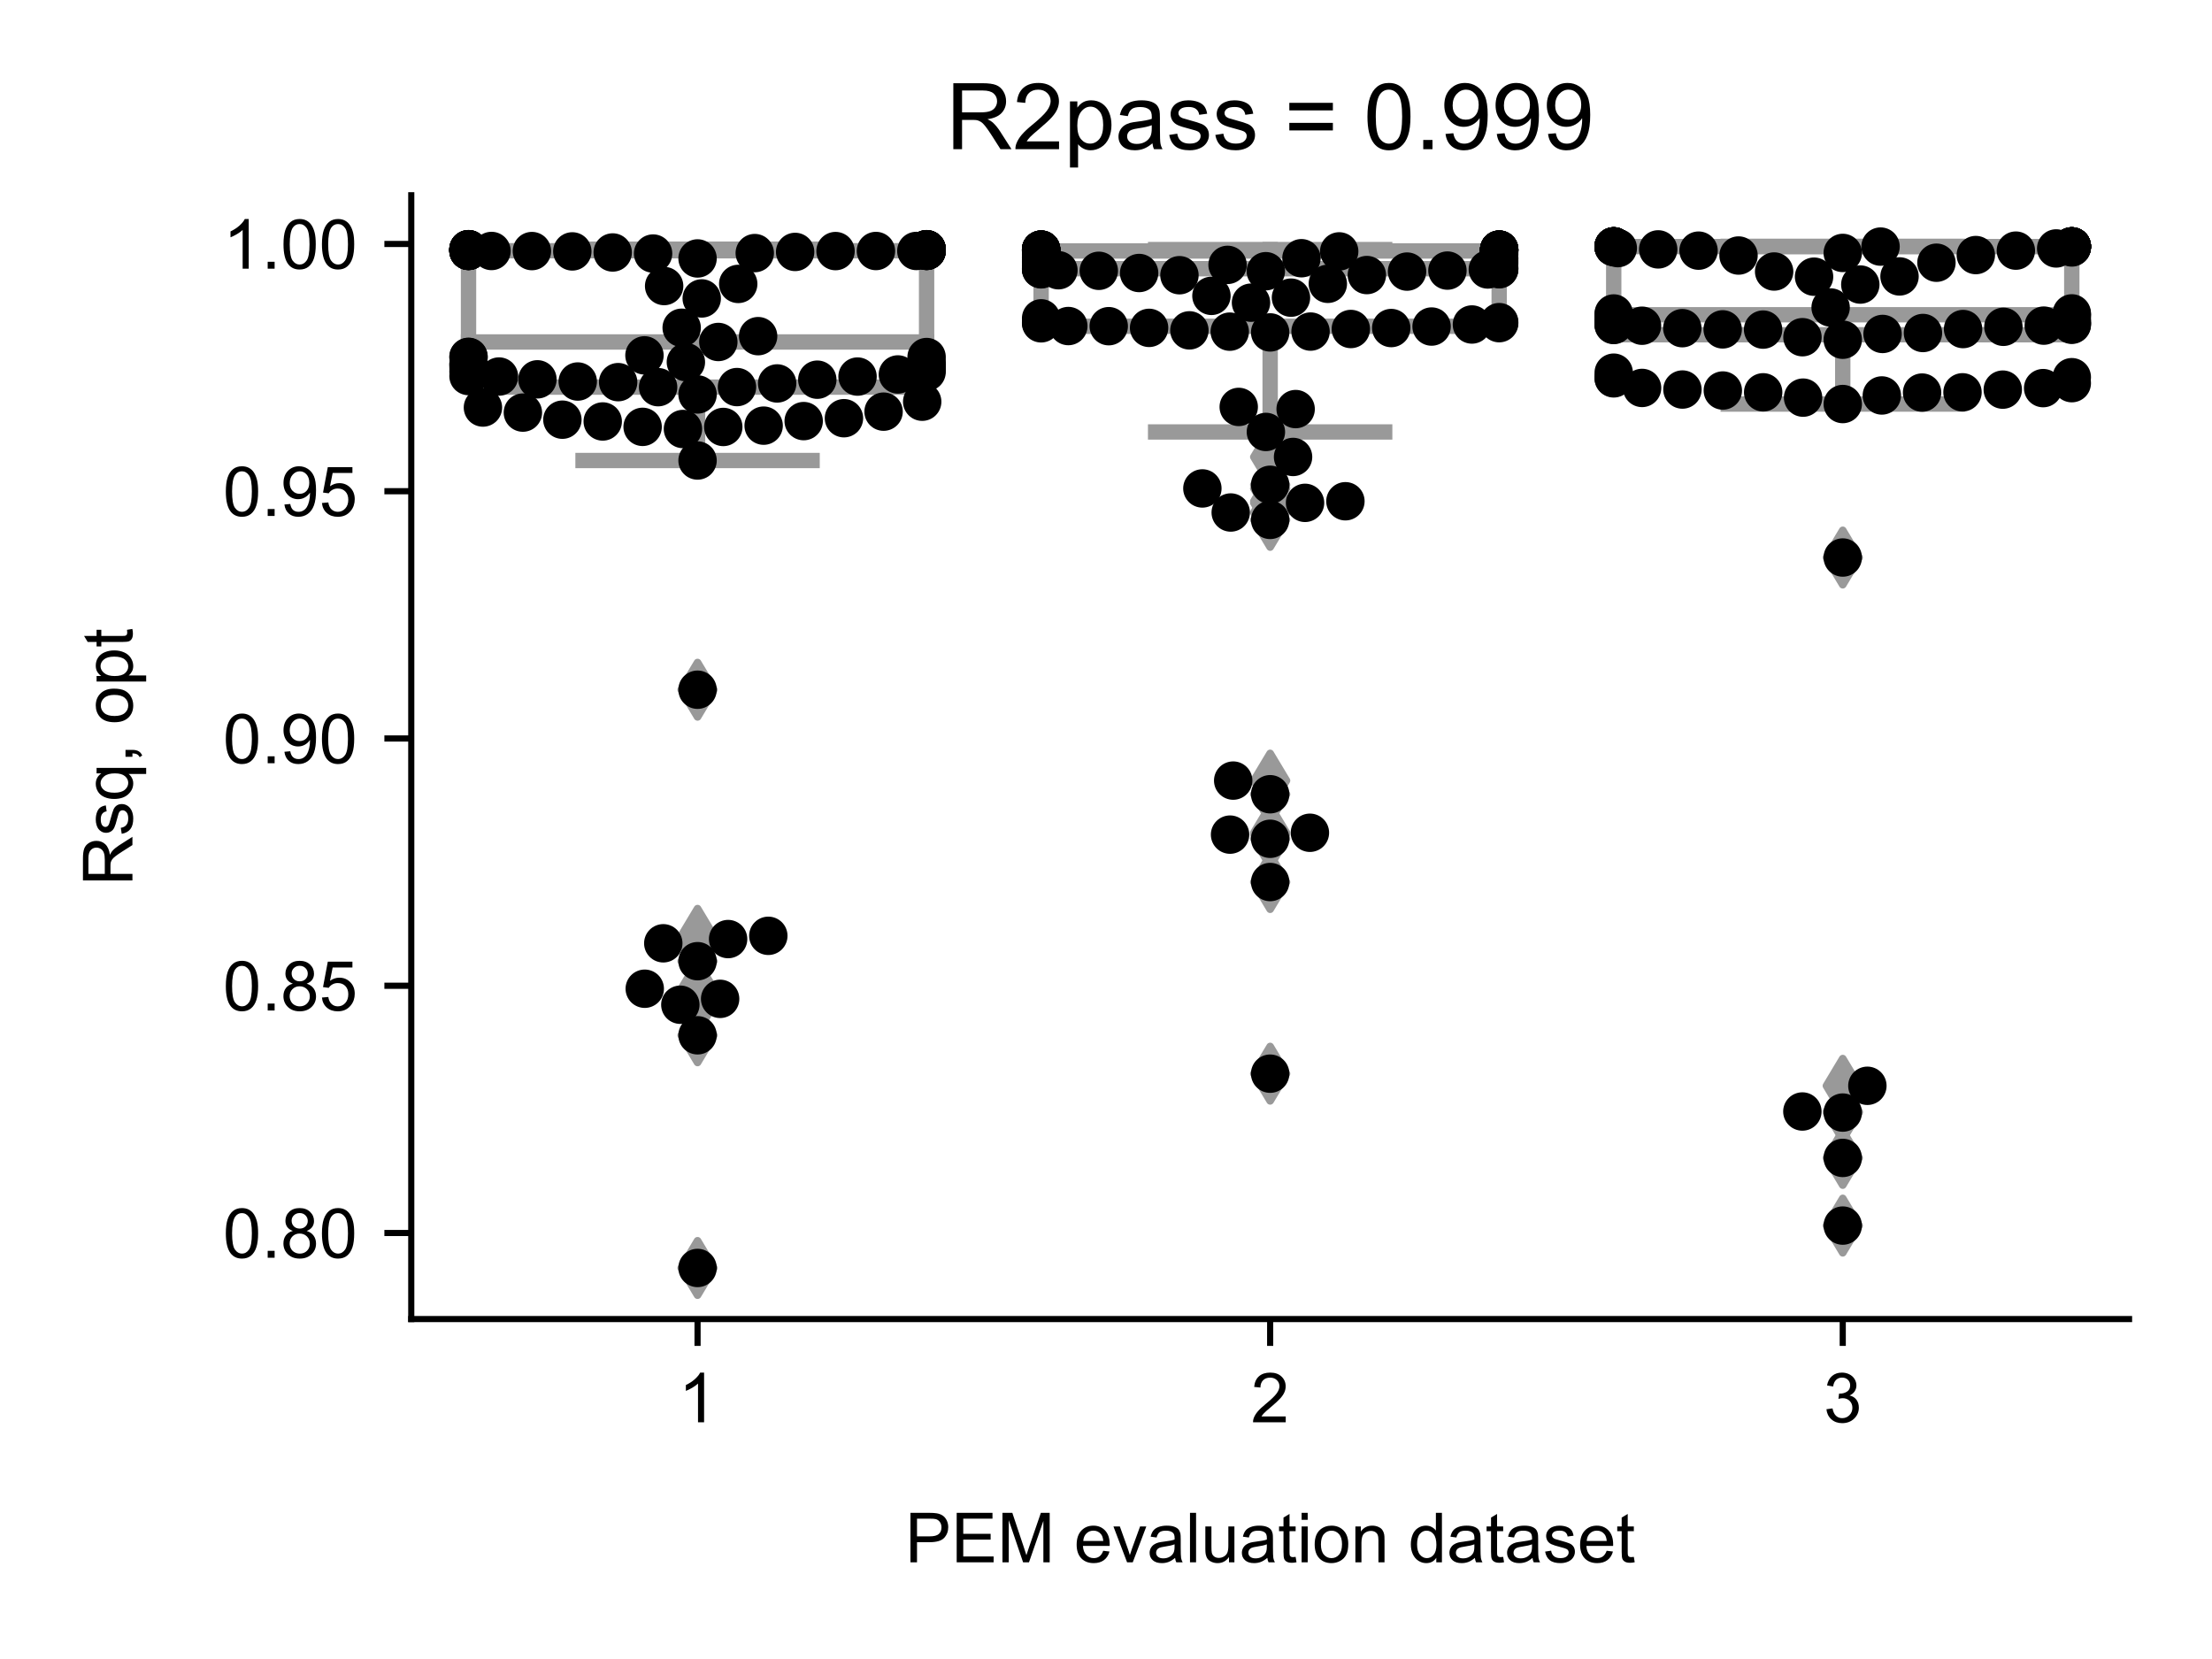 <?xml version="1.0" encoding="utf-8" standalone="no"?>
<!DOCTYPE svg PUBLIC "-//W3C//DTD SVG 1.1//EN"
  "http://www.w3.org/Graphics/SVG/1.1/DTD/svg11.dtd">
<!-- Created with matplotlib (https://matplotlib.org/) -->
<svg height="216pt" version="1.1" viewBox="0 0 288 216" width="288pt" xmlns="http://www.w3.org/2000/svg" xmlns:xlink="http://www.w3.org/1999/xlink">
 <defs>
  <style type="text/css">*{stroke-linecap:butt;stroke-linejoin:round;}</style>
 </defs>
 <g id="figure_1">
  <g id="patch_1">
   <path d="M 0 216 
L 288 216 
L 288 0 
L 0 0 
z
" style="fill:#ffffff;"/>
  </g>
  <g id="axes_1">
   <g id="patch_2">
    <path d="M 53.546 171.738 
L 277.2 171.738 
L 277.2 25.425 
L 53.546 25.425 
z
" style="fill:#ffffff;"/>
   </g>
   <g id="patch_3">
    <path clip-path="url(#p1023185489)" d="M 61.001 50.403 
L 120.642 50.403 
L 120.642 32.649 
L 61.001 32.649 
L 61.001 50.403 
z
" style="fill:#ffffff;stroke:#999999;stroke-linejoin:miter;stroke-width:2;"/>
   </g>
   <g id="patch_4">
    <path clip-path="url(#p1023185489)" d="M 135.552 42.481 
L 195.193 42.481 
L 195.193 32.675 
L 135.552 32.675 
L 135.552 42.481 
z
" style="fill:#ffffff;stroke:#999999;stroke-linejoin:miter;stroke-width:2;"/>
   </g>
   <g id="patch_5">
    <path clip-path="url(#p1023185489)" d="M 210.104 43.586 
L 269.745 43.586 
L 269.745 32.105 
L 210.104 32.105 
L 210.104 43.586 
z
" style="fill:#ffffff;stroke:#999999;stroke-linejoin:miter;stroke-width:2;"/>
   </g>
   <g id="matplotlib.axis_1">
    <g id="xtick_1">
     <g id="line2d_1">
      <defs>
       <path d="M 0 0 
L 0 3.5 
" id="m34755af12b" style="stroke:#000000;stroke-width:0.8;"/>
      </defs>
      <g>
       <use style="stroke:#000000;stroke-width:0.8;" x="90.821" xlink:href="#m34755af12b" y="171.738"/>
      </g>
     </g>
     <g id="text_1">
      <!-- 1 -->
      <g transform="translate(88.319 185.18)scale(0.09 -0.09)">
       <defs>
        <path d="M 37.25 0 
L 28.469 0 
L 28.469 56 
Q 25.297 52.984 20.141 49.953 
Q 14.984 46.922 10.891 45.406 
L 10.891 53.906 
Q 18.266 57.375 23.781 62.297 
Q 29.297 67.234 31.594 71.875 
L 37.25 71.875 
z
" id="ArialMT-49"/>
       </defs>
       <use xlink:href="#ArialMT-49"/>
      </g>
     </g>
    </g>
    <g id="xtick_2">
     <g id="line2d_2">
      <g>
       <use style="stroke:#000000;stroke-width:0.8;" x="165.373" xlink:href="#m34755af12b" y="171.738"/>
      </g>
     </g>
     <g id="text_2">
      <!-- 2 -->
      <g transform="translate(162.87 185.18)scale(0.09 -0.09)">
       <defs>
        <path d="M 50.344 8.453 
L 50.344 0 
L 3.031 0 
Q 2.938 3.172 4.047 6.109 
Q 5.859 10.938 9.828 15.625 
Q 13.812 20.312 21.344 26.469 
Q 33.016 36.031 37.109 41.625 
Q 41.219 47.219 41.219 52.203 
Q 41.219 57.422 37.469 61 
Q 33.734 64.594 27.734 64.594 
Q 21.391 64.594 17.578 60.781 
Q 13.766 56.984 13.719 50.25 
L 4.688 51.172 
Q 5.609 61.281 11.656 66.578 
Q 17.719 71.875 27.938 71.875 
Q 38.234 71.875 44.234 66.156 
Q 50.25 60.453 50.25 52 
Q 50.25 47.703 48.484 43.547 
Q 46.734 39.406 42.656 34.812 
Q 38.578 30.219 29.109 22.219 
Q 21.188 15.578 18.938 13.203 
Q 16.703 10.844 15.234 8.453 
z
" id="ArialMT-50"/>
       </defs>
       <use xlink:href="#ArialMT-50"/>
      </g>
     </g>
    </g>
    <g id="xtick_3">
     <g id="line2d_3">
      <g>
       <use style="stroke:#000000;stroke-width:0.8;" x="239.924" xlink:href="#m34755af12b" y="171.738"/>
      </g>
     </g>
     <g id="text_3">
      <!-- 3 -->
      <g transform="translate(237.422 185.18)scale(0.09 -0.09)">
       <defs>
        <path d="M 4.203 18.891 
L 12.984 20.062 
Q 14.5 12.594 18.141 9.297 
Q 21.781 6 27 6 
Q 33.203 6 37.469 10.297 
Q 41.75 14.594 41.75 20.953 
Q 41.75 27 37.797 30.922 
Q 33.844 34.859 27.734 34.859 
Q 25.25 34.859 21.531 33.891 
L 22.516 41.609 
Q 23.391 41.5 23.922 41.5 
Q 29.547 41.5 34.031 44.422 
Q 38.531 47.359 38.531 53.469 
Q 38.531 58.297 35.25 61.469 
Q 31.984 64.656 26.812 64.656 
Q 21.688 64.656 18.266 61.422 
Q 14.844 58.203 13.875 51.766 
L 5.078 53.328 
Q 6.688 62.156 12.391 67.016 
Q 18.109 71.875 26.609 71.875 
Q 32.469 71.875 37.391 69.359 
Q 42.328 66.844 44.938 62.5 
Q 47.562 58.156 47.562 53.266 
Q 47.562 48.641 45.062 44.828 
Q 42.578 41.016 37.703 38.766 
Q 44.047 37.312 47.562 32.688 
Q 51.078 28.078 51.078 21.141 
Q 51.078 11.766 44.234 5.25 
Q 37.406 -1.266 26.953 -1.266 
Q 17.531 -1.266 11.297 4.344 
Q 5.078 9.969 4.203 18.891 
z
" id="ArialMT-51"/>
       </defs>
       <use xlink:href="#ArialMT-51"/>
      </g>
     </g>
    </g>
    <g id="text_4">
     <!-- PEM evaluation dataset -->
     <g transform="translate(117.846 203.411)scale(0.09 -0.09)">
      <defs>
       <path d="M 7.719 0 
L 7.719 71.578 
L 34.719 71.578 
Q 41.844 71.578 45.609 70.906 
Q 50.875 70.016 54.438 67.547 
Q 58.016 65.094 60.188 60.641 
Q 62.359 56.203 62.359 50.875 
Q 62.359 41.75 56.547 35.422 
Q 50.734 29.109 35.547 29.109 
L 17.188 29.109 
L 17.188 0 
z
M 17.188 37.547 
L 35.688 37.547 
Q 44.875 37.547 48.734 40.969 
Q 52.594 44.391 52.594 50.594 
Q 52.594 55.078 50.312 58.266 
Q 48.047 61.469 44.344 62.5 
Q 41.938 63.141 35.5 63.141 
L 17.188 63.141 
z
" id="ArialMT-80"/>
       <path d="M 7.906 0 
L 7.906 71.578 
L 59.672 71.578 
L 59.672 63.141 
L 17.391 63.141 
L 17.391 41.219 
L 56.984 41.219 
L 56.984 32.812 
L 17.391 32.812 
L 17.391 8.453 
L 61.328 8.453 
L 61.328 0 
z
" id="ArialMT-69"/>
       <path d="M 7.422 0 
L 7.422 71.578 
L 21.688 71.578 
L 38.625 20.906 
Q 40.969 13.812 42.047 10.297 
Q 43.266 14.203 45.844 21.781 
L 62.984 71.578 
L 75.734 71.578 
L 75.734 0 
L 66.609 0 
L 66.609 59.906 
L 45.797 0 
L 37.25 0 
L 16.547 60.938 
L 16.547 0 
z
" id="ArialMT-77"/>
       <path id="ArialMT-32"/>
       <path d="M 42.094 16.703 
L 51.172 15.578 
Q 49.031 7.625 43.219 3.219 
Q 37.406 -1.172 28.375 -1.172 
Q 17 -1.172 10.328 5.828 
Q 3.656 12.844 3.656 25.484 
Q 3.656 38.578 10.391 45.797 
Q 17.141 53.031 27.875 53.031 
Q 38.281 53.031 44.875 45.953 
Q 51.469 38.875 51.469 26.031 
Q 51.469 25.25 51.422 23.688 
L 12.75 23.688 
Q 13.234 15.141 17.578 10.594 
Q 21.922 6.062 28.422 6.062 
Q 33.25 6.062 36.672 8.594 
Q 40.094 11.141 42.094 16.703 
z
M 13.234 30.906 
L 42.188 30.906 
Q 41.609 37.453 38.875 40.719 
Q 34.672 45.797 27.984 45.797 
Q 21.922 45.797 17.797 41.75 
Q 13.672 37.703 13.234 30.906 
z
" id="ArialMT-101"/>
       <path d="M 21 0 
L 1.266 51.859 
L 10.547 51.859 
L 21.688 20.797 
Q 23.484 15.766 25 10.359 
Q 26.172 14.453 28.266 20.219 
L 39.797 51.859 
L 48.828 51.859 
L 29.203 0 
z
" id="ArialMT-118"/>
       <path d="M 40.438 6.391 
Q 35.547 2.25 31.031 0.531 
Q 26.516 -1.172 21.344 -1.172 
Q 12.797 -1.172 8.203 3 
Q 3.609 7.172 3.609 13.672 
Q 3.609 17.484 5.344 20.625 
Q 7.078 23.781 9.891 25.688 
Q 12.703 27.594 16.219 28.562 
Q 18.797 29.25 24.031 29.891 
Q 34.672 31.156 39.703 32.906 
Q 39.75 34.719 39.75 35.203 
Q 39.75 40.578 37.25 42.781 
Q 33.891 45.75 27.25 45.75 
Q 21.047 45.75 18.094 43.578 
Q 15.141 41.406 13.719 35.891 
L 5.125 37.062 
Q 6.297 42.578 8.984 45.969 
Q 11.672 49.359 16.75 51.188 
Q 21.828 53.031 28.516 53.031 
Q 35.156 53.031 39.297 51.469 
Q 43.453 49.906 45.406 47.531 
Q 47.359 45.172 48.141 41.547 
Q 48.578 39.312 48.578 33.453 
L 48.578 21.734 
Q 48.578 9.469 49.141 6.219 
Q 49.703 2.984 51.375 0 
L 42.188 0 
Q 40.828 2.734 40.438 6.391 
z
M 39.703 26.031 
Q 34.906 24.078 25.344 22.703 
Q 19.922 21.922 17.672 20.938 
Q 15.438 19.969 14.203 18.094 
Q 12.984 16.219 12.984 13.922 
Q 12.984 10.406 15.641 8.062 
Q 18.312 5.719 23.438 5.719 
Q 28.516 5.719 32.469 7.938 
Q 36.422 10.156 38.281 14.016 
Q 39.703 17 39.703 22.797 
z
" id="ArialMT-97"/>
       <path d="M 6.391 0 
L 6.391 71.578 
L 15.188 71.578 
L 15.188 0 
z
" id="ArialMT-108"/>
       <path d="M 40.578 0 
L 40.578 7.625 
Q 34.516 -1.172 24.125 -1.172 
Q 19.531 -1.172 15.547 0.578 
Q 11.578 2.344 9.641 5 
Q 7.719 7.672 6.938 11.531 
Q 6.391 14.109 6.391 19.734 
L 6.391 51.859 
L 15.188 51.859 
L 15.188 23.094 
Q 15.188 16.219 15.719 13.812 
Q 16.547 10.359 19.234 8.375 
Q 21.922 6.391 25.875 6.391 
Q 29.828 6.391 33.297 8.422 
Q 36.766 10.453 38.203 13.938 
Q 39.656 17.438 39.656 24.078 
L 39.656 51.859 
L 48.438 51.859 
L 48.438 0 
z
" id="ArialMT-117"/>
       <path d="M 25.781 7.859 
L 27.047 0.094 
Q 23.344 -0.688 20.406 -0.688 
Q 15.625 -0.688 12.984 0.828 
Q 10.359 2.344 9.281 4.812 
Q 8.203 7.281 8.203 15.188 
L 8.203 45.016 
L 1.766 45.016 
L 1.766 51.859 
L 8.203 51.859 
L 8.203 64.703 
L 16.938 69.969 
L 16.938 51.859 
L 25.781 51.859 
L 25.781 45.016 
L 16.938 45.016 
L 16.938 14.703 
Q 16.938 10.938 17.406 9.859 
Q 17.875 8.797 18.922 8.156 
Q 19.969 7.516 21.922 7.516 
Q 23.391 7.516 25.781 7.859 
z
" id="ArialMT-116"/>
       <path d="M 6.641 61.469 
L 6.641 71.578 
L 15.438 71.578 
L 15.438 61.469 
z
M 6.641 0 
L 6.641 51.859 
L 15.438 51.859 
L 15.438 0 
z
" id="ArialMT-105"/>
       <path d="M 3.328 25.922 
Q 3.328 40.328 11.328 47.266 
Q 18.016 53.031 27.641 53.031 
Q 38.328 53.031 45.109 46.016 
Q 51.906 39.016 51.906 26.656 
Q 51.906 16.656 48.906 10.906 
Q 45.906 5.172 40.156 2 
Q 34.422 -1.172 27.641 -1.172 
Q 16.75 -1.172 10.031 5.812 
Q 3.328 12.797 3.328 25.922 
z
M 12.359 25.922 
Q 12.359 15.969 16.703 11.016 
Q 21.047 6.062 27.641 6.062 
Q 34.188 6.062 38.531 11.031 
Q 42.875 16.016 42.875 26.219 
Q 42.875 35.844 38.5 40.797 
Q 34.125 45.75 27.641 45.75 
Q 21.047 45.75 16.703 40.812 
Q 12.359 35.891 12.359 25.922 
z
" id="ArialMT-111"/>
       <path d="M 6.594 0 
L 6.594 51.859 
L 14.5 51.859 
L 14.5 44.484 
Q 20.219 53.031 31 53.031 
Q 35.688 53.031 39.625 51.344 
Q 43.562 49.656 45.516 46.922 
Q 47.469 44.188 48.25 40.438 
Q 48.734 37.984 48.734 31.891 
L 48.734 0 
L 39.938 0 
L 39.938 31.547 
Q 39.938 36.922 38.906 39.578 
Q 37.891 42.234 35.281 43.812 
Q 32.672 45.406 29.156 45.406 
Q 23.531 45.406 19.453 41.844 
Q 15.375 38.281 15.375 28.328 
L 15.375 0 
z
" id="ArialMT-110"/>
       <path d="M 40.234 0 
L 40.234 6.547 
Q 35.297 -1.172 25.734 -1.172 
Q 19.531 -1.172 14.328 2.25 
Q 9.125 5.672 6.266 11.797 
Q 3.422 17.922 3.422 25.875 
Q 3.422 33.641 6 39.969 
Q 8.594 46.297 13.766 49.656 
Q 18.953 53.031 25.344 53.031 
Q 30.031 53.031 33.688 51.047 
Q 37.359 49.078 39.656 45.906 
L 39.656 71.578 
L 48.391 71.578 
L 48.391 0 
z
M 12.453 25.875 
Q 12.453 15.922 16.641 10.984 
Q 20.844 6.062 26.562 6.062 
Q 32.328 6.062 36.344 10.766 
Q 40.375 15.484 40.375 25.141 
Q 40.375 35.797 36.266 40.766 
Q 32.172 45.75 26.172 45.75 
Q 20.312 45.75 16.375 40.969 
Q 12.453 36.188 12.453 25.875 
z
" id="ArialMT-100"/>
       <path d="M 3.078 15.484 
L 11.766 16.844 
Q 12.5 11.625 15.844 8.844 
Q 19.188 6.062 25.203 6.062 
Q 31.25 6.062 34.172 8.516 
Q 37.109 10.984 37.109 14.312 
Q 37.109 17.281 34.516 19 
Q 32.719 20.172 25.531 21.969 
Q 15.875 24.422 12.141 26.203 
Q 8.406 27.984 6.469 31.125 
Q 4.547 34.281 4.547 38.094 
Q 4.547 41.547 6.125 44.5 
Q 7.719 47.469 10.453 49.422 
Q 12.5 50.922 16.031 51.969 
Q 19.578 53.031 23.641 53.031 
Q 29.734 53.031 34.344 51.266 
Q 38.969 49.516 41.156 46.5 
Q 43.359 43.5 44.188 38.484 
L 35.594 37.312 
Q 35.016 41.312 32.203 43.547 
Q 29.391 45.797 24.266 45.797 
Q 18.219 45.797 15.625 43.797 
Q 13.031 41.797 13.031 39.109 
Q 13.031 37.406 14.109 36.031 
Q 15.188 34.625 17.484 33.688 
Q 18.797 33.203 25.25 31.453 
Q 34.578 28.953 38.25 27.359 
Q 41.938 25.781 44.031 22.75 
Q 46.141 19.734 46.141 15.234 
Q 46.141 10.844 43.578 6.953 
Q 41.016 3.078 36.172 0.953 
Q 31.344 -1.172 25.25 -1.172 
Q 15.141 -1.172 9.844 3.031 
Q 4.547 7.234 3.078 15.484 
z
" id="ArialMT-115"/>
      </defs>
      <use xlink:href="#ArialMT-80"/>
      <use x="66.699" xlink:href="#ArialMT-69"/>
      <use x="133.398" xlink:href="#ArialMT-77"/>
      <use x="216.699" xlink:href="#ArialMT-32"/>
      <use x="244.482" xlink:href="#ArialMT-101"/>
      <use x="300.098" xlink:href="#ArialMT-118"/>
      <use x="350.098" xlink:href="#ArialMT-97"/>
      <use x="405.713" xlink:href="#ArialMT-108"/>
      <use x="427.93" xlink:href="#ArialMT-117"/>
      <use x="483.545" xlink:href="#ArialMT-97"/>
      <use x="539.16" xlink:href="#ArialMT-116"/>
      <use x="566.943" xlink:href="#ArialMT-105"/>
      <use x="589.16" xlink:href="#ArialMT-111"/>
      <use x="644.775" xlink:href="#ArialMT-110"/>
      <use x="700.391" xlink:href="#ArialMT-32"/>
      <use x="728.174" xlink:href="#ArialMT-100"/>
      <use x="783.789" xlink:href="#ArialMT-97"/>
      <use x="839.404" xlink:href="#ArialMT-116"/>
      <use x="867.188" xlink:href="#ArialMT-97"/>
      <use x="922.803" xlink:href="#ArialMT-115"/>
      <use x="972.803" xlink:href="#ArialMT-101"/>
      <use x="1028.418" xlink:href="#ArialMT-116"/>
     </g>
    </g>
   </g>
   <g id="matplotlib.axis_2">
    <g id="ytick_1">
     <g id="line2d_4">
      <defs>
       <path d="M 0 0 
L -3.5 0 
" id="md4995828b0" style="stroke:#000000;stroke-width:0.8;"/>
      </defs>
      <g>
       <use style="stroke:#000000;stroke-width:0.8;" x="53.546" xlink:href="#md4995828b0" y="160.537"/>
      </g>
     </g>
     <g id="text_5">
      <!-- 0.80 -->
      <g transform="translate(29.031 163.758)scale(0.09 -0.09)">
       <defs>
        <path d="M 4.156 35.297 
Q 4.156 48 6.766 55.734 
Q 9.375 63.484 14.516 67.672 
Q 19.672 71.875 27.484 71.875 
Q 33.25 71.875 37.594 69.547 
Q 41.938 67.234 44.766 62.859 
Q 47.609 58.5 49.219 52.219 
Q 50.828 45.953 50.828 35.297 
Q 50.828 22.703 48.234 14.969 
Q 45.656 7.234 40.5 3 
Q 35.359 -1.219 27.484 -1.219 
Q 17.141 -1.219 11.234 6.203 
Q 4.156 15.141 4.156 35.297 
z
M 13.188 35.297 
Q 13.188 17.672 17.312 11.828 
Q 21.438 6 27.484 6 
Q 33.547 6 37.672 11.859 
Q 41.797 17.719 41.797 35.297 
Q 41.797 52.984 37.672 58.781 
Q 33.547 64.594 27.391 64.594 
Q 21.344 64.594 17.719 59.469 
Q 13.188 52.938 13.188 35.297 
z
" id="ArialMT-48"/>
        <path d="M 9.078 0 
L 9.078 10.016 
L 19.094 10.016 
L 19.094 0 
z
" id="ArialMT-46"/>
        <path d="M 17.672 38.812 
Q 12.203 40.828 9.562 44.531 
Q 6.938 48.25 6.938 53.422 
Q 6.938 61.234 12.547 66.547 
Q 18.172 71.875 27.484 71.875 
Q 36.859 71.875 42.578 66.422 
Q 48.297 60.984 48.297 53.172 
Q 48.297 48.188 45.672 44.5 
Q 43.062 40.828 37.75 38.812 
Q 44.344 36.672 47.781 31.875 
Q 51.219 27.094 51.219 20.453 
Q 51.219 11.281 44.719 5.031 
Q 38.234 -1.219 27.641 -1.219 
Q 17.047 -1.219 10.547 5.047 
Q 4.047 11.328 4.047 20.703 
Q 4.047 27.688 7.594 32.391 
Q 11.141 37.109 17.672 38.812 
z
M 15.922 53.719 
Q 15.922 48.641 19.188 45.406 
Q 22.469 42.188 27.688 42.188 
Q 32.766 42.188 36.016 45.375 
Q 39.266 48.578 39.266 53.219 
Q 39.266 58.062 35.906 61.359 
Q 32.562 64.656 27.594 64.656 
Q 22.562 64.656 19.234 61.422 
Q 15.922 58.203 15.922 53.719 
z
M 13.094 20.656 
Q 13.094 16.891 14.875 13.375 
Q 16.656 9.859 20.172 7.922 
Q 23.688 6 27.734 6 
Q 34.031 6 38.125 10.047 
Q 42.234 14.109 42.234 20.359 
Q 42.234 26.703 38.016 30.859 
Q 33.797 35.016 27.438 35.016 
Q 21.234 35.016 17.156 30.906 
Q 13.094 26.812 13.094 20.656 
z
" id="ArialMT-56"/>
       </defs>
       <use xlink:href="#ArialMT-48"/>
       <use x="55.615" xlink:href="#ArialMT-46"/>
       <use x="83.398" xlink:href="#ArialMT-56"/>
       <use x="139.014" xlink:href="#ArialMT-48"/>
      </g>
     </g>
    </g>
    <g id="ytick_2">
     <g id="line2d_5">
      <g>
       <use style="stroke:#000000;stroke-width:0.8;" x="53.546" xlink:href="#md4995828b0" y="128.344"/>
      </g>
     </g>
     <g id="text_6">
      <!-- 0.85 -->
      <g transform="translate(29.031 131.565)scale(0.09 -0.09)">
       <defs>
        <path d="M 4.156 18.75 
L 13.375 19.531 
Q 14.406 12.797 18.141 9.391 
Q 21.875 6 27.156 6 
Q 33.5 6 37.891 10.781 
Q 42.281 15.578 42.281 23.484 
Q 42.281 31 38.062 35.344 
Q 33.844 39.703 27 39.703 
Q 22.75 39.703 19.328 37.766 
Q 15.922 35.844 13.969 32.766 
L 5.719 33.844 
L 12.641 70.609 
L 48.25 70.609 
L 48.25 62.203 
L 19.672 62.203 
L 15.828 42.969 
Q 22.266 47.469 29.344 47.469 
Q 38.719 47.469 45.156 40.969 
Q 51.609 34.469 51.609 24.266 
Q 51.609 14.547 45.953 7.469 
Q 39.062 -1.219 27.156 -1.219 
Q 17.391 -1.219 11.203 4.25 
Q 5.031 9.719 4.156 18.75 
z
" id="ArialMT-53"/>
       </defs>
       <use xlink:href="#ArialMT-48"/>
       <use x="55.615" xlink:href="#ArialMT-46"/>
       <use x="83.398" xlink:href="#ArialMT-56"/>
       <use x="139.014" xlink:href="#ArialMT-53"/>
      </g>
     </g>
    </g>
    <g id="ytick_3">
     <g id="line2d_6">
      <g>
       <use style="stroke:#000000;stroke-width:0.8;" x="53.546" xlink:href="#md4995828b0" y="96.15"/>
      </g>
     </g>
     <g id="text_7">
      <!-- 0.90 -->
      <g transform="translate(29.031 99.371)scale(0.09 -0.09)">
       <defs>
        <path d="M 5.469 16.547 
L 13.922 17.328 
Q 14.984 11.375 18.016 8.688 
Q 21.047 6 25.781 6 
Q 29.828 6 32.875 7.859 
Q 35.938 9.719 37.891 12.812 
Q 39.844 15.922 41.156 21.188 
Q 42.484 26.469 42.484 31.938 
Q 42.484 32.516 42.438 33.688 
Q 39.797 29.5 35.234 26.875 
Q 30.672 24.266 25.344 24.266 
Q 16.453 24.266 10.297 30.703 
Q 4.156 37.156 4.156 47.703 
Q 4.156 58.594 10.578 65.234 
Q 17 71.875 26.656 71.875 
Q 33.641 71.875 39.422 68.109 
Q 45.219 64.359 48.219 57.391 
Q 51.219 50.438 51.219 37.25 
Q 51.219 23.531 48.234 15.406 
Q 45.266 7.281 39.375 3.031 
Q 33.5 -1.219 25.594 -1.219 
Q 17.188 -1.219 11.859 3.438 
Q 6.547 8.109 5.469 16.547 
z
M 41.453 48.141 
Q 41.453 55.719 37.422 60.156 
Q 33.406 64.594 27.734 64.594 
Q 21.875 64.594 17.531 59.812 
Q 13.188 55.031 13.188 47.406 
Q 13.188 40.578 17.312 36.297 
Q 21.438 32.031 27.484 32.031 
Q 33.594 32.031 37.516 36.297 
Q 41.453 40.578 41.453 48.141 
z
" id="ArialMT-57"/>
       </defs>
       <use xlink:href="#ArialMT-48"/>
       <use x="55.615" xlink:href="#ArialMT-46"/>
       <use x="83.398" xlink:href="#ArialMT-57"/>
       <use x="139.014" xlink:href="#ArialMT-48"/>
      </g>
     </g>
    </g>
    <g id="ytick_4">
     <g id="line2d_7">
      <g>
       <use style="stroke:#000000;stroke-width:0.8;" x="53.546" xlink:href="#md4995828b0" y="63.956"/>
      </g>
     </g>
     <g id="text_8">
      <!-- 0.95 -->
      <g transform="translate(29.031 67.177)scale(0.09 -0.09)">
       <use xlink:href="#ArialMT-48"/>
       <use x="55.615" xlink:href="#ArialMT-46"/>
       <use x="83.398" xlink:href="#ArialMT-57"/>
       <use x="139.014" xlink:href="#ArialMT-53"/>
      </g>
     </g>
    </g>
    <g id="ytick_5">
     <g id="line2d_8">
      <g>
       <use style="stroke:#000000;stroke-width:0.8;" x="53.546" xlink:href="#md4995828b0" y="31.762"/>
      </g>
     </g>
     <g id="text_9">
      <!-- 1.00 -->
      <g transform="translate(29.031 34.983)scale(0.09 -0.09)">
       <use xlink:href="#ArialMT-49"/>
       <use x="55.615" xlink:href="#ArialMT-46"/>
       <use x="83.398" xlink:href="#ArialMT-48"/>
       <use x="139.014" xlink:href="#ArialMT-48"/>
      </g>
     </g>
    </g>
    <g id="text_10">
     <!-- Rsq, opt -->
     <g transform="translate(17.242 115.339)rotate(-90)scale(0.09 -0.09)">
      <defs>
       <path d="M 7.859 0 
L 7.859 71.578 
L 39.594 71.578 
Q 49.172 71.578 54.141 69.641 
Q 59.125 67.719 62.109 62.828 
Q 65.094 57.953 65.094 52.047 
Q 65.094 44.438 60.156 39.203 
Q 55.219 33.984 44.922 32.562 
Q 48.688 30.766 50.641 29 
Q 54.781 25.203 58.5 19.484 
L 70.953 0 
L 59.031 0 
L 49.562 14.891 
Q 45.406 21.344 42.719 24.75 
Q 40.047 28.172 37.922 29.531 
Q 35.797 30.906 33.594 31.453 
Q 31.984 31.781 28.328 31.781 
L 17.328 31.781 
L 17.328 0 
z
M 17.328 39.984 
L 37.703 39.984 
Q 44.188 39.984 47.844 41.328 
Q 51.516 42.672 53.422 45.625 
Q 55.328 48.578 55.328 52.047 
Q 55.328 57.125 51.641 60.391 
Q 47.953 63.672 39.984 63.672 
L 17.328 63.672 
z
" id="ArialMT-82"/>
       <path d="M 39.656 -19.875 
L 39.656 5.516 
Q 37.594 2.641 33.906 0.734 
Q 30.219 -1.172 26.078 -1.172 
Q 16.844 -1.172 10.172 6.203 
Q 3.516 13.578 3.516 26.422 
Q 3.516 34.234 6.219 40.422 
Q 8.938 46.625 14.078 49.828 
Q 19.234 53.031 25.391 53.031 
Q 35.016 53.031 40.531 44.922 
L 40.531 51.859 
L 48.438 51.859 
L 48.438 -19.875 
z
M 12.547 26.078 
Q 12.547 16.062 16.75 11.062 
Q 20.953 6.062 26.812 6.062 
Q 32.422 6.062 36.469 10.812 
Q 40.531 15.578 40.531 25.297 
Q 40.531 35.641 36.25 40.859 
Q 31.984 46.094 26.219 46.094 
Q 20.516 46.094 16.531 41.234 
Q 12.547 36.375 12.547 26.078 
z
" id="ArialMT-113"/>
       <path d="M 8.891 0 
L 8.891 10.016 
L 18.891 10.016 
L 18.891 0 
Q 18.891 -5.516 16.938 -8.906 
Q 14.984 -12.312 10.75 -14.156 
L 8.297 -10.406 
Q 11.078 -9.188 12.391 -6.812 
Q 13.719 -4.438 13.875 0 
z
" id="ArialMT-44"/>
       <path d="M 6.594 -19.875 
L 6.594 51.859 
L 14.594 51.859 
L 14.594 45.125 
Q 17.438 49.078 21 51.047 
Q 24.562 53.031 29.641 53.031 
Q 36.281 53.031 41.359 49.609 
Q 46.438 46.188 49.016 39.953 
Q 51.609 33.734 51.609 26.312 
Q 51.609 18.359 48.75 11.984 
Q 45.906 5.609 40.453 2.219 
Q 35.016 -1.172 29 -1.172 
Q 24.609 -1.172 21.109 0.688 
Q 17.625 2.547 15.375 5.375 
L 15.375 -19.875 
z
M 14.547 25.641 
Q 14.547 15.625 18.594 10.844 
Q 22.656 6.062 28.422 6.062 
Q 34.281 6.062 38.453 11.016 
Q 42.625 15.969 42.625 26.375 
Q 42.625 36.281 38.547 41.203 
Q 34.469 46.141 28.812 46.141 
Q 23.188 46.141 18.859 40.891 
Q 14.547 35.641 14.547 25.641 
z
" id="ArialMT-112"/>
      </defs>
      <use xlink:href="#ArialMT-82"/>
      <use x="72.217" xlink:href="#ArialMT-115"/>
      <use x="122.217" xlink:href="#ArialMT-113"/>
      <use x="177.832" xlink:href="#ArialMT-44"/>
      <use x="205.615" xlink:href="#ArialMT-32"/>
      <use x="233.398" xlink:href="#ArialMT-111"/>
      <use x="289.014" xlink:href="#ArialMT-112"/>
      <use x="344.629" xlink:href="#ArialMT-116"/>
     </g>
    </g>
   </g>
   <g id="line2d_9">
    <path clip-path="url(#p1023185489)" d="M 90.821 50.403 
L 90.821 59.958 
" style="fill:none;stroke:#999999;stroke-linecap:square;stroke-width:2;"/>
   </g>
   <g id="line2d_10">
    <path clip-path="url(#p1023185489)" d="M 90.821 32.649 
L 90.821 32.442 
" style="fill:none;stroke:#999999;stroke-linecap:square;stroke-width:2;"/>
   </g>
   <g id="line2d_11">
    <path clip-path="url(#p1023185489)" d="M 75.911 59.958 
L 105.732 59.958 
" style="fill:none;stroke:#999999;stroke-linecap:square;stroke-width:2;"/>
   </g>
   <g id="line2d_12">
    <path clip-path="url(#p1023185489)" d="M 75.911 32.442 
L 105.732 32.442 
" style="fill:none;stroke:#999999;stroke-linecap:square;stroke-width:2;"/>
   </g>
   <g id="line2d_13">
    <defs>
     <path d="M -0 3.536 
L 2.121 0 
L -0 -3.536 
L -2.121 -0 
z
" id="m8893237396" style="stroke:#999999;stroke-linejoin:miter;"/>
    </defs>
    <g clip-path="url(#p1023185489)">
     <use style="fill:#999999;stroke:#999999;stroke-linejoin:miter;" x="90.821" xlink:href="#m8893237396" y="89.8"/>
     <use style="fill:#999999;stroke:#999999;stroke-linejoin:miter;" x="90.821" xlink:href="#m8893237396" y="122.816"/>
     <use style="fill:#999999;stroke:#999999;stroke-linejoin:miter;" x="90.821" xlink:href="#m8893237396" y="128.732"/>
     <use style="fill:#999999;stroke:#999999;stroke-linejoin:miter;" x="90.821" xlink:href="#m8893237396" y="125.146"/>
     <use style="fill:#999999;stroke:#999999;stroke-linejoin:miter;" x="90.821" xlink:href="#m8893237396" y="122.266"/>
     <use style="fill:#999999;stroke:#999999;stroke-linejoin:miter;" x="90.821" xlink:href="#m8893237396" y="121.843"/>
     <use style="fill:#999999;stroke:#999999;stroke-linejoin:miter;" x="90.821" xlink:href="#m8893237396" y="130.05"/>
     <use style="fill:#999999;stroke:#999999;stroke-linejoin:miter;" x="90.821" xlink:href="#m8893237396" y="130.815"/>
     <use style="fill:#999999;stroke:#999999;stroke-linejoin:miter;" x="90.821" xlink:href="#m8893237396" y="134.794"/>
     <use style="fill:#999999;stroke:#999999;stroke-linejoin:miter;" x="90.821" xlink:href="#m8893237396" y="165.088"/>
    </g>
   </g>
   <g id="line2d_14">
    <path clip-path="url(#p1023185489)" d="M 165.373 42.481 
L 165.373 56.239 
" style="fill:none;stroke:#999999;stroke-linecap:square;stroke-width:2;"/>
   </g>
   <g id="line2d_15">
    <path clip-path="url(#p1023185489)" d="M 165.373 32.675 
L 165.373 32.494 
" style="fill:none;stroke:#999999;stroke-linecap:square;stroke-width:2;"/>
   </g>
   <g id="line2d_16">
    <path clip-path="url(#p1023185489)" d="M 150.463 56.239 
L 180.283 56.239 
" style="fill:none;stroke:#999999;stroke-linecap:square;stroke-width:2;"/>
   </g>
   <g id="line2d_17">
    <path clip-path="url(#p1023185489)" d="M 150.463 32.494 
L 180.283 32.494 
" style="fill:none;stroke:#999999;stroke-linecap:square;stroke-width:2;"/>
   </g>
   <g id="line2d_18">
    <g clip-path="url(#p1023185489)">
     <use style="fill:#999999;stroke:#999999;stroke-linejoin:miter;" x="165.373" xlink:href="#m8893237396" y="65.471"/>
     <use style="fill:#999999;stroke:#999999;stroke-linejoin:miter;" x="165.373" xlink:href="#m8893237396" y="59.495"/>
     <use style="fill:#999999;stroke:#999999;stroke-linejoin:miter;" x="165.373" xlink:href="#m8893237396" y="101.633"/>
     <use style="fill:#999999;stroke:#999999;stroke-linejoin:miter;" x="165.373" xlink:href="#m8893237396" y="108.667"/>
     <use style="fill:#999999;stroke:#999999;stroke-linejoin:miter;" x="165.373" xlink:href="#m8893237396" y="103.41"/>
     <use style="fill:#999999;stroke:#999999;stroke-linejoin:miter;" x="165.373" xlink:href="#m8893237396" y="109.21"/>
     <use style="fill:#999999;stroke:#999999;stroke-linejoin:miter;" x="165.373" xlink:href="#m8893237396" y="108.425"/>
     <use style="fill:#999999;stroke:#999999;stroke-linejoin:miter;" x="165.373" xlink:href="#m8893237396" y="114.84"/>
     <use style="fill:#999999;stroke:#999999;stroke-linejoin:miter;" x="165.373" xlink:href="#m8893237396" y="63.119"/>
     <use style="fill:#999999;stroke:#999999;stroke-linejoin:miter;" x="165.373" xlink:href="#m8893237396" y="63.594"/>
     <use style="fill:#999999;stroke:#999999;stroke-linejoin:miter;" x="165.373" xlink:href="#m8893237396" y="65.263"/>
     <use style="fill:#999999;stroke:#999999;stroke-linejoin:miter;" x="165.373" xlink:href="#m8893237396" y="66.727"/>
     <use style="fill:#999999;stroke:#999999;stroke-linejoin:miter;" x="165.373" xlink:href="#m8893237396" y="67.689"/>
     <use style="fill:#999999;stroke:#999999;stroke-linejoin:miter;" x="165.373" xlink:href="#m8893237396" y="139.791"/>
    </g>
   </g>
   <g id="line2d_19">
    <path clip-path="url(#p1023185489)" d="M 239.924 43.586 
L 239.924 52.605 
" style="fill:none;stroke:#999999;stroke-linecap:square;stroke-width:2;"/>
   </g>
   <g id="line2d_20">
    <path clip-path="url(#p1023185489)" d="M 239.924 32.105 
L 239.924 32.076 
" style="fill:none;stroke:#999999;stroke-linecap:square;stroke-width:2;"/>
   </g>
   <g id="line2d_21">
    <path clip-path="url(#p1023185489)" d="M 225.014 52.605 
L 254.835 52.605 
" style="fill:none;stroke:#999999;stroke-linecap:square;stroke-width:2;"/>
   </g>
   <g id="line2d_22">
    <path clip-path="url(#p1023185489)" d="M 225.014 32.076 
L 254.835 32.076 
" style="fill:none;stroke:#999999;stroke-linecap:square;stroke-width:2;"/>
   </g>
   <g id="line2d_23">
    <g clip-path="url(#p1023185489)">
     <use style="fill:#999999;stroke:#999999;stroke-linejoin:miter;" x="239.924" xlink:href="#m8893237396" y="72.589"/>
     <use style="fill:#999999;stroke:#999999;stroke-linejoin:miter;" x="239.924" xlink:href="#m8893237396" y="141.369"/>
     <use style="fill:#999999;stroke:#999999;stroke-linejoin:miter;" x="239.924" xlink:href="#m8893237396" y="144.716"/>
     <use style="fill:#999999;stroke:#999999;stroke-linejoin:miter;" x="239.924" xlink:href="#m8893237396" y="144.856"/>
     <use style="fill:#999999;stroke:#999999;stroke-linejoin:miter;" x="239.924" xlink:href="#m8893237396" y="150.76"/>
     <use style="fill:#999999;stroke:#999999;stroke-linejoin:miter;" x="239.924" xlink:href="#m8893237396" y="159.57"/>
    </g>
   </g>
   <g id="line2d_24">
    <path clip-path="url(#p1023185489)" d="M 61.001 44.525 
L 120.642 44.525 
" style="fill:none;stroke:#999999;stroke-linecap:square;stroke-width:2;"/>
   </g>
   <g id="line2d_25">
    <path clip-path="url(#p1023185489)" d="M 135.552 34.985 
L 195.193 34.985 
" style="fill:none;stroke:#999999;stroke-linecap:square;stroke-width:2;"/>
   </g>
   <g id="line2d_26">
    <path clip-path="url(#p1023185489)" d="M 210.104 40.979 
L 269.745 40.979 
" style="fill:none;stroke:#999999;stroke-linecap:square;stroke-width:2;"/>
   </g>
   <g id="patch_6">
    <path d="M 53.546 171.738 
L 53.546 25.425 
" style="fill:none;stroke:#000000;stroke-linecap:square;stroke-linejoin:miter;stroke-width:0.8;"/>
   </g>
   <g id="patch_7">
    <path d="M 53.546 171.738 
L 277.2 171.738 
" style="fill:none;stroke:#000000;stroke-linecap:square;stroke-linejoin:miter;stroke-width:0.8;"/>
   </g>
   <g id="PathCollection_1">
    <defs>
     <path d="M 0 2.5 
C 0.663 2.5 1.299 2.237 1.768 1.768 
C 2.237 1.299 2.5 0.663 2.5 -0 
C 2.5 -0.663 2.237 -1.299 1.768 -1.768 
C 1.299 -2.237 0.663 -2.5 0 -2.5 
C -0.663 -2.5 -1.299 -2.237 -1.768 -1.768 
C -2.237 -1.299 -2.5 -0.663 -2.5 0 
C -2.5 0.663 -2.237 1.299 -1.768 1.768 
C -1.299 2.237 -0.663 2.5 0 2.5 
z
" id="C0_0_4f33157887"/>
    </defs>
    <g clip-path="url(#p1023185489)">
     <use x="90.821" xlink:href="#C0_0_4f33157887" y="165.088"/>
    </g>
    <g clip-path="url(#p1023185489)">
     <use x="90.821" xlink:href="#C0_0_4f33157887" y="134.794"/>
    </g>
    <g clip-path="url(#p1023185489)">
     <use x="88.579" xlink:href="#C0_0_4f33157887" y="130.815"/>
    </g>
    <g clip-path="url(#p1023185489)">
     <use x="93.76" xlink:href="#C0_0_4f33157887" y="130.05"/>
    </g>
    <g clip-path="url(#p1023185489)">
     <use x="83.946" xlink:href="#C0_0_4f33157887" y="128.732"/>
    </g>
    <g clip-path="url(#p1023185489)">
     <use x="90.821" xlink:href="#C0_0_4f33157887" y="125.146"/>
    </g>
    <g clip-path="url(#p1023185489)">
     <use x="86.359" xlink:href="#C0_0_4f33157887" y="122.816"/>
    </g>
    <g clip-path="url(#p1023185489)">
     <use x="94.798" xlink:href="#C0_0_4f33157887" y="122.266"/>
    </g>
    <g clip-path="url(#p1023185489)">
     <use x="100.034" xlink:href="#C0_0_4f33157887" y="121.843"/>
    </g>
    <g clip-path="url(#p1023185489)">
     <use x="90.821" xlink:href="#C0_0_4f33157887" y="89.8"/>
    </g>
    <g clip-path="url(#p1023185489)">
     <use x="90.821" xlink:href="#C0_0_4f33157887" y="59.958"/>
    </g>
    <g clip-path="url(#p1023185489)">
     <use x="88.919" xlink:href="#C0_0_4f33157887" y="55.857"/>
    </g>
    <g clip-path="url(#p1023185489)">
     <use x="94.17" xlink:href="#C0_0_4f33157887" y="55.59"/>
    </g>
    <g clip-path="url(#p1023185489)">
     <use x="83.669" xlink:href="#C0_0_4f33157887" y="55.577"/>
    </g>
    <g clip-path="url(#p1023185489)">
     <use x="99.426" xlink:href="#C0_0_4f33157887" y="55.419"/>
    </g>
    <g clip-path="url(#p1023185489)">
     <use x="78.475" xlink:href="#C0_0_4f33157887" y="54.875"/>
    </g>
    <g clip-path="url(#p1023185489)">
     <use x="104.639" xlink:href="#C0_0_4f33157887" y="54.827"/>
    </g>
    <g clip-path="url(#p1023185489)">
     <use x="73.222" xlink:href="#C0_0_4f33157887" y="54.642"/>
    </g>
    <g clip-path="url(#p1023185489)">
     <use x="109.881" xlink:href="#C0_0_4f33157887" y="54.45"/>
    </g>
    <g clip-path="url(#p1023185489)">
     <use x="68.079" xlink:href="#C0_0_4f33157887" y="53.719"/>
    </g>
    <g clip-path="url(#p1023185489)">
     <use x="115.041" xlink:href="#C0_0_4f33157887" y="53.596"/>
    </g>
    <g clip-path="url(#p1023185489)">
     <use x="62.877" xlink:href="#C0_0_4f33157887" y="53.06"/>
    </g>
    <g clip-path="url(#p1023185489)">
     <use x="120.069" xlink:href="#C0_0_4f33157887" y="52.302"/>
    </g>
    <g clip-path="url(#p1023185489)">
     <use x="90.821" xlink:href="#C0_0_4f33157887" y="51.358"/>
    </g>
    <g clip-path="url(#p1023185489)">
     <use x="85.685" xlink:href="#C0_0_4f33157887" y="50.409"/>
    </g>
    <g clip-path="url(#p1023185489)">
     <use x="95.955" xlink:href="#C0_0_4f33157887" y="50.397"/>
    </g>
    <g clip-path="url(#p1023185489)">
     <use x="101.185" xlink:href="#C0_0_4f33157887" y="49.924"/>
    </g>
    <g clip-path="url(#p1023185489)">
     <use x="80.482" xlink:href="#C0_0_4f33157887" y="49.755"/>
    </g>
    <g clip-path="url(#p1023185489)">
     <use x="75.223" xlink:href="#C0_0_4f33157887" y="49.673"/>
    </g>
    <g clip-path="url(#p1023185489)">
     <use x="106.413" xlink:href="#C0_0_4f33157887" y="49.435"/>
    </g>
    <g clip-path="url(#p1023185489)">
     <use x="69.973" xlink:href="#C0_0_4f33157887" y="49.389"/>
    </g>
    <g clip-path="url(#p1023185489)">
     <use x="111.651" xlink:href="#C0_0_4f33157887" y="49.029"/>
    </g>
    <g clip-path="url(#p1023185489)">
     <use x="64.969" xlink:href="#C0_0_4f33157887" y="49.024"/>
    </g>
    <g clip-path="url(#p1023185489)">
     <use x="61.001" xlink:href="#C0_0_4f33157887" y="48.96"/>
    </g>
    <g clip-path="url(#p1023185489)">
     <use x="116.902" xlink:href="#C0_0_4f33157887" y="48.753"/>
    </g>
    <g clip-path="url(#p1023185489)">
     <use x="120.642" xlink:href="#C0_0_4f33157887" y="48.424"/>
    </g>
    <g clip-path="url(#p1023185489)">
     <use x="61.001" xlink:href="#C0_0_4f33157887" y="48.392"/>
    </g>
    <g clip-path="url(#p1023185489)">
     <use x="120.642" xlink:href="#C0_0_4f33157887" y="48.044"/>
    </g>
    <g clip-path="url(#p1023185489)">
     <use x="61.001" xlink:href="#C0_0_4f33157887" y="47.882"/>
    </g>
    <g clip-path="url(#p1023185489)">
     <use x="120.642" xlink:href="#C0_0_4f33157887" y="47.777"/>
    </g>
    <g clip-path="url(#p1023185489)">
     <use x="61.001" xlink:href="#C0_0_4f33157887" y="47.505"/>
    </g>
    <g clip-path="url(#p1023185489)">
     <use x="120.642" xlink:href="#C0_0_4f33157887" y="47.473"/>
    </g>
    <g clip-path="url(#p1023185489)">
     <use x="61.001" xlink:href="#C0_0_4f33157887" y="47.395"/>
    </g>
    <g clip-path="url(#p1023185489)">
     <use x="120.642" xlink:href="#C0_0_4f33157887" y="47.25"/>
    </g>
    <g clip-path="url(#p1023185489)">
     <use x="89.301" xlink:href="#C0_0_4f33157887" y="47.147"/>
    </g>
    <g clip-path="url(#p1023185489)">
     <use x="61.001" xlink:href="#C0_0_4f33157887" y="46.49"/>
    </g>
    <g clip-path="url(#p1023185489)">
     <use x="120.642" xlink:href="#C0_0_4f33157887" y="46.486"/>
    </g>
    <g clip-path="url(#p1023185489)">
     <use x="61.001" xlink:href="#C0_0_4f33157887" y="46.459"/>
    </g>
    <g clip-path="url(#p1023185489)">
     <use x="83.908" xlink:href="#C0_0_4f33157887" y="46.269"/>
    </g>
    <g clip-path="url(#p1023185489)">
     <use x="93.525" xlink:href="#C0_0_4f33157887" y="44.525"/>
    </g>
    <g clip-path="url(#p1023185489)">
     <use x="98.707" xlink:href="#C0_0_4f33157887" y="43.767"/>
    </g>
    <g clip-path="url(#p1023185489)">
     <use x="88.753" xlink:href="#C0_0_4f33157887" y="42.674"/>
    </g>
    <g clip-path="url(#p1023185489)">
     <use x="91.364" xlink:href="#C0_0_4f33157887" y="38.855"/>
    </g>
    <g clip-path="url(#p1023185489)">
     <use x="86.47" xlink:href="#C0_0_4f33157887" y="37.243"/>
    </g>
    <g clip-path="url(#p1023185489)">
     <use x="96.115" xlink:href="#C0_0_4f33157887" y="36.966"/>
    </g>
    <g clip-path="url(#p1023185489)">
     <use x="90.821" xlink:href="#C0_0_4f33157887" y="33.649"/>
    </g>
    <g clip-path="url(#p1023185489)">
     <use x="85.031" xlink:href="#C0_0_4f33157887" y="33.012"/>
    </g>
    <g clip-path="url(#p1023185489)">
     <use x="98.269" xlink:href="#C0_0_4f33157887" y="32.953"/>
    </g>
    <g clip-path="url(#p1023185489)">
     <use x="79.773" xlink:href="#C0_0_4f33157887" y="32.872"/>
    </g>
    <g clip-path="url(#p1023185489)">
     <use x="103.526" xlink:href="#C0_0_4f33157887" y="32.801"/>
    </g>
    <g clip-path="url(#p1023185489)">
     <use x="74.515" xlink:href="#C0_0_4f33157887" y="32.733"/>
    </g>
    <g clip-path="url(#p1023185489)">
     <use x="108.785" xlink:href="#C0_0_4f33157887" y="32.691"/>
    </g>
    <g clip-path="url(#p1023185489)">
     <use x="69.254" xlink:href="#C0_0_4f33157887" y="32.69"/>
    </g>
    <g clip-path="url(#p1023185489)">
     <use x="114.046" xlink:href="#C0_0_4f33157887" y="32.681"/>
    </g>
    <g clip-path="url(#p1023185489)">
     <use x="63.993" xlink:href="#C0_0_4f33157887" y="32.678"/>
    </g>
    <g clip-path="url(#p1023185489)">
     <use x="119.307" xlink:href="#C0_0_4f33157887" y="32.675"/>
    </g>
    <g clip-path="url(#p1023185489)">
     <use x="61.001" xlink:href="#C0_0_4f33157887" y="32.673"/>
    </g>
    <g clip-path="url(#p1023185489)">
     <use x="120.642" xlink:href="#C0_0_4f33157887" y="32.666"/>
    </g>
    <g clip-path="url(#p1023185489)">
     <use x="61.001" xlink:href="#C0_0_4f33157887" y="32.665"/>
    </g>
    <g clip-path="url(#p1023185489)">
     <use x="120.642" xlink:href="#C0_0_4f33157887" y="32.662"/>
    </g>
    <g clip-path="url(#p1023185489)">
     <use x="61.001" xlink:href="#C0_0_4f33157887" y="32.66"/>
    </g>
    <g clip-path="url(#p1023185489)">
     <use x="120.642" xlink:href="#C0_0_4f33157887" y="32.656"/>
    </g>
    <g clip-path="url(#p1023185489)">
     <use x="61.001" xlink:href="#C0_0_4f33157887" y="32.652"/>
    </g>
    <g clip-path="url(#p1023185489)">
     <use x="120.642" xlink:href="#C0_0_4f33157887" y="32.649"/>
    </g>
    <g clip-path="url(#p1023185489)">
     <use x="61.001" xlink:href="#C0_0_4f33157887" y="32.648"/>
    </g>
    <g clip-path="url(#p1023185489)">
     <use x="120.642" xlink:href="#C0_0_4f33157887" y="32.646"/>
    </g>
    <g clip-path="url(#p1023185489)">
     <use x="61.001" xlink:href="#C0_0_4f33157887" y="32.645"/>
    </g>
    <g clip-path="url(#p1023185489)">
     <use x="120.642" xlink:href="#C0_0_4f33157887" y="32.597"/>
    </g>
    <g clip-path="url(#p1023185489)">
     <use x="61.001" xlink:href="#C0_0_4f33157887" y="32.595"/>
    </g>
    <g clip-path="url(#p1023185489)">
     <use x="120.642" xlink:href="#C0_0_4f33157887" y="32.561"/>
    </g>
    <g clip-path="url(#p1023185489)">
     <use x="61.001" xlink:href="#C0_0_4f33157887" y="32.554"/>
    </g>
    <g clip-path="url(#p1023185489)">
     <use x="120.642" xlink:href="#C0_0_4f33157887" y="32.543"/>
    </g>
    <g clip-path="url(#p1023185489)">
     <use x="61.001" xlink:href="#C0_0_4f33157887" y="32.528"/>
    </g>
    <g clip-path="url(#p1023185489)">
     <use x="120.642" xlink:href="#C0_0_4f33157887" y="32.525"/>
    </g>
    <g clip-path="url(#p1023185489)">
     <use x="61.001" xlink:href="#C0_0_4f33157887" y="32.51"/>
    </g>
    <g clip-path="url(#p1023185489)">
     <use x="120.642" xlink:href="#C0_0_4f33157887" y="32.493"/>
    </g>
    <g clip-path="url(#p1023185489)">
     <use x="61.001" xlink:href="#C0_0_4f33157887" y="32.489"/>
    </g>
    <g clip-path="url(#p1023185489)">
     <use x="120.642" xlink:href="#C0_0_4f33157887" y="32.486"/>
    </g>
    <g clip-path="url(#p1023185489)">
     <use x="61.001" xlink:href="#C0_0_4f33157887" y="32.48"/>
    </g>
    <g clip-path="url(#p1023185489)">
     <use x="120.642" xlink:href="#C0_0_4f33157887" y="32.471"/>
    </g>
    <g clip-path="url(#p1023185489)">
     <use x="61.001" xlink:href="#C0_0_4f33157887" y="32.467"/>
    </g>
    <g clip-path="url(#p1023185489)">
     <use x="120.642" xlink:href="#C0_0_4f33157887" y="32.465"/>
    </g>
    <g clip-path="url(#p1023185489)">
     <use x="61.001" xlink:href="#C0_0_4f33157887" y="32.455"/>
    </g>
    <g clip-path="url(#p1023185489)">
     <use x="120.642" xlink:href="#C0_0_4f33157887" y="32.452"/>
    </g>
    <g clip-path="url(#p1023185489)">
     <use x="61.001" xlink:href="#C0_0_4f33157887" y="32.449"/>
    </g>
    <g clip-path="url(#p1023185489)">
     <use x="120.642" xlink:href="#C0_0_4f33157887" y="32.448"/>
    </g>
    <g clip-path="url(#p1023185489)">
     <use x="61.001" xlink:href="#C0_0_4f33157887" y="32.444"/>
    </g>
    <g clip-path="url(#p1023185489)">
     <use x="120.642" xlink:href="#C0_0_4f33157887" y="32.443"/>
    </g>
    <g clip-path="url(#p1023185489)">
     <use x="61.001" xlink:href="#C0_0_4f33157887" y="32.442"/>
    </g>
   </g>
   <g id="PathCollection_2">
    <defs>
     <path d="M 0 2.5 
C 0.663 2.5 1.299 2.237 1.768 1.768 
C 2.237 1.299 2.5 0.663 2.5 -0 
C 2.5 -0.663 2.237 -1.299 1.768 -1.768 
C 1.299 -2.237 0.663 -2.5 0 -2.5 
C -0.663 -2.5 -1.299 -2.237 -1.768 -1.768 
C -2.237 -1.299 -2.5 -0.663 -2.5 0 
C -2.5 0.663 -2.237 1.299 -1.768 1.768 
C -1.299 2.237 -0.663 2.5 0 2.5 
z
" id="C1_0_1b2a397f65"/>
    </defs>
    <g clip-path="url(#p1023185489)">
     <use x="165.373" xlink:href="#C1_0_1b2a397f65" y="139.791"/>
    </g>
    <g clip-path="url(#p1023185489)">
     <use x="165.373" xlink:href="#C1_0_1b2a397f65" y="114.84"/>
    </g>
    <g clip-path="url(#p1023185489)">
     <use x="165.373" xlink:href="#C1_0_1b2a397f65" y="109.21"/>
    </g>
    <g clip-path="url(#p1023185489)">
     <use x="160.152" xlink:href="#C1_0_1b2a397f65" y="108.667"/>
    </g>
    <g clip-path="url(#p1023185489)">
     <use x="170.549" xlink:href="#C1_0_1b2a397f65" y="108.425"/>
    </g>
    <g clip-path="url(#p1023185489)">
     <use x="165.373" xlink:href="#C1_0_1b2a397f65" y="103.41"/>
    </g>
    <g clip-path="url(#p1023185489)">
     <use x="160.56" xlink:href="#C1_0_1b2a397f65" y="101.633"/>
    </g>
    <g clip-path="url(#p1023185489)">
     <use x="165.373" xlink:href="#C1_0_1b2a397f65" y="67.689"/>
    </g>
    <g clip-path="url(#p1023185489)">
     <use x="160.239" xlink:href="#C1_0_1b2a397f65" y="66.727"/>
    </g>
    <g clip-path="url(#p1023185489)">
     <use x="169.916" xlink:href="#C1_0_1b2a397f65" y="65.471"/>
    </g>
    <g clip-path="url(#p1023185489)">
     <use x="175.171" xlink:href="#C1_0_1b2a397f65" y="65.263"/>
    </g>
    <g clip-path="url(#p1023185489)">
     <use x="156.548" xlink:href="#C1_0_1b2a397f65" y="63.594"/>
    </g>
    <g clip-path="url(#p1023185489)">
     <use x="165.373" xlink:href="#C1_0_1b2a397f65" y="63.119"/>
    </g>
    <g clip-path="url(#p1023185489)">
     <use x="168.355" xlink:href="#C1_0_1b2a397f65" y="59.495"/>
    </g>
    <g clip-path="url(#p1023185489)">
     <use x="164.818" xlink:href="#C1_0_1b2a397f65" y="56.239"/>
    </g>
    <g clip-path="url(#p1023185489)">
     <use x="168.691" xlink:href="#C1_0_1b2a397f65" y="53.262"/>
    </g>
    <g clip-path="url(#p1023185489)">
     <use x="161.281" xlink:href="#C1_0_1b2a397f65" y="52.982"/>
    </g>
    <g clip-path="url(#p1023185489)">
     <use x="165.373" xlink:href="#C1_0_1b2a397f65" y="43.281"/>
    </g>
    <g clip-path="url(#p1023185489)">
     <use x="160.113" xlink:href="#C1_0_1b2a397f65" y="43.181"/>
    </g>
    <g clip-path="url(#p1023185489)">
     <use x="170.632" xlink:href="#C1_0_1b2a397f65" y="43.171"/>
    </g>
    <g clip-path="url(#p1023185489)">
     <use x="154.857" xlink:href="#C1_0_1b2a397f65" y="43.013"/>
    </g>
    <g clip-path="url(#p1023185489)">
     <use x="175.877" xlink:href="#C1_0_1b2a397f65" y="42.835"/>
    </g>
    <g clip-path="url(#p1023185489)">
     <use x="181.136" xlink:href="#C1_0_1b2a397f65" y="42.711"/>
    </g>
    <g clip-path="url(#p1023185489)">
     <use x="149.61" xlink:href="#C1_0_1b2a397f65" y="42.689"/>
    </g>
    <g clip-path="url(#p1023185489)">
     <use x="186.391" xlink:href="#C1_0_1b2a397f65" y="42.516"/>
    </g>
    <g clip-path="url(#p1023185489)">
     <use x="144.356" xlink:href="#C1_0_1b2a397f65" y="42.469"/>
    </g>
    <g clip-path="url(#p1023185489)">
     <use x="139.096" xlink:href="#C1_0_1b2a397f65" y="42.451"/>
    </g>
    <g clip-path="url(#p1023185489)">
     <use x="191.642" xlink:href="#C1_0_1b2a397f65" y="42.249"/>
    </g>
    <g clip-path="url(#p1023185489)">
     <use x="135.552" xlink:href="#C1_0_1b2a397f65" y="42.095"/>
    </g>
    <g clip-path="url(#p1023185489)">
     <use x="195.193" xlink:href="#C1_0_1b2a397f65" y="42.075"/>
    </g>
    <g clip-path="url(#p1023185489)">
     <use x="135.552" xlink:href="#C1_0_1b2a397f65" y="41.966"/>
    </g>
    <g clip-path="url(#p1023185489)">
     <use x="195.193" xlink:href="#C1_0_1b2a397f65" y="41.943"/>
    </g>
    <g clip-path="url(#p1023185489)">
     <use x="135.552" xlink:href="#C1_0_1b2a397f65" y="41.448"/>
    </g>
    <g clip-path="url(#p1023185489)">
     <use x="162.88" xlink:href="#C1_0_1b2a397f65" y="39.408"/>
    </g>
    <g clip-path="url(#p1023185489)">
     <use x="168.083" xlink:href="#C1_0_1b2a397f65" y="38.754"/>
    </g>
    <g clip-path="url(#p1023185489)">
     <use x="157.728" xlink:href="#C1_0_1b2a397f65" y="38.52"/>
    </g>
    <g clip-path="url(#p1023185489)">
     <use x="172.882" xlink:href="#C1_0_1b2a397f65" y="36.952"/>
    </g>
    <g clip-path="url(#p1023185489)">
     <use x="153.563" xlink:href="#C1_0_1b2a397f65" y="35.833"/>
    </g>
    <g clip-path="url(#p1023185489)">
     <use x="177.963" xlink:href="#C1_0_1b2a397f65" y="35.812"/>
    </g>
    <g clip-path="url(#p1023185489)">
     <use x="148.313" xlink:href="#C1_0_1b2a397f65" y="35.545"/>
    </g>
    <g clip-path="url(#p1023185489)">
     <use x="183.196" xlink:href="#C1_0_1b2a397f65" y="35.361"/>
    </g>
    <g clip-path="url(#p1023185489)">
     <use x="164.808" xlink:href="#C1_0_1b2a397f65" y="35.311"/>
    </g>
    <g clip-path="url(#p1023185489)">
     <use x="143.064" xlink:href="#C1_0_1b2a397f65" y="35.259"/>
    </g>
    <g clip-path="url(#p1023185489)">
     <use x="188.454" xlink:href="#C1_0_1b2a397f65" y="35.23"/>
    </g>
    <g clip-path="url(#p1023185489)">
     <use x="137.804" xlink:href="#C1_0_1b2a397f65" y="35.184"/>
    </g>
    <g clip-path="url(#p1023185489)">
     <use x="193.712" xlink:href="#C1_0_1b2a397f65" y="35.085"/>
    </g>
    <g clip-path="url(#p1023185489)">
     <use x="135.552" xlink:href="#C1_0_1b2a397f65" y="35.069"/>
    </g>
    <g clip-path="url(#p1023185489)">
     <use x="195.193" xlink:href="#C1_0_1b2a397f65" y="35.058"/>
    </g>
    <g clip-path="url(#p1023185489)">
     <use x="135.552" xlink:href="#C1_0_1b2a397f65" y="35.022"/>
    </g>
    <g clip-path="url(#p1023185489)">
     <use x="195.193" xlink:href="#C1_0_1b2a397f65" y="35.003"/>
    </g>
    <g clip-path="url(#p1023185489)">
     <use x="135.552" xlink:href="#C1_0_1b2a397f65" y="34.966"/>
    </g>
    <g clip-path="url(#p1023185489)">
     <use x="195.193" xlink:href="#C1_0_1b2a397f65" y="34.948"/>
    </g>
    <g clip-path="url(#p1023185489)">
     <use x="135.552" xlink:href="#C1_0_1b2a397f65" y="34.889"/>
    </g>
    <g clip-path="url(#p1023185489)">
     <use x="195.193" xlink:href="#C1_0_1b2a397f65" y="34.809"/>
    </g>
    <g clip-path="url(#p1023185489)">
     <use x="135.552" xlink:href="#C1_0_1b2a397f65" y="34.594"/>
    </g>
    <g clip-path="url(#p1023185489)">
     <use x="159.828" xlink:href="#C1_0_1b2a397f65" y="34.487"/>
    </g>
    <g clip-path="url(#p1023185489)">
     <use x="195.193" xlink:href="#C1_0_1b2a397f65" y="34.336"/>
    </g>
    <g clip-path="url(#p1023185489)">
     <use x="135.552" xlink:href="#C1_0_1b2a397f65" y="34.194"/>
    </g>
    <g clip-path="url(#p1023185489)">
     <use x="195.193" xlink:href="#C1_0_1b2a397f65" y="34.118"/>
    </g>
    <g clip-path="url(#p1023185489)">
     <use x="135.552" xlink:href="#C1_0_1b2a397f65" y="34.003"/>
    </g>
    <g clip-path="url(#p1023185489)">
     <use x="195.193" xlink:href="#C1_0_1b2a397f65" y="33.942"/>
    </g>
    <g clip-path="url(#p1023185489)">
     <use x="135.552" xlink:href="#C1_0_1b2a397f65" y="33.816"/>
    </g>
    <g clip-path="url(#p1023185489)">
     <use x="195.193" xlink:href="#C1_0_1b2a397f65" y="33.712"/>
    </g>
    <g clip-path="url(#p1023185489)">
     <use x="169.447" xlink:href="#C1_0_1b2a397f65" y="33.62"/>
    </g>
    <g clip-path="url(#p1023185489)">
     <use x="135.552" xlink:href="#C1_0_1b2a397f65" y="33.592"/>
    </g>
    <g clip-path="url(#p1023185489)">
     <use x="195.193" xlink:href="#C1_0_1b2a397f65" y="33.59"/>
    </g>
    <g clip-path="url(#p1023185489)">
     <use x="135.552" xlink:href="#C1_0_1b2a397f65" y="33.497"/>
    </g>
    <g clip-path="url(#p1023185489)">
     <use x="195.193" xlink:href="#C1_0_1b2a397f65" y="33.13"/>
    </g>
    <g clip-path="url(#p1023185489)">
     <use x="135.552" xlink:href="#C1_0_1b2a397f65" y="33.088"/>
    </g>
    <g clip-path="url(#p1023185489)">
     <use x="195.193" xlink:href="#C1_0_1b2a397f65" y="32.927"/>
    </g>
    <g clip-path="url(#p1023185489)">
     <use x="135.552" xlink:href="#C1_0_1b2a397f65" y="32.802"/>
    </g>
    <g clip-path="url(#p1023185489)">
     <use x="195.193" xlink:href="#C1_0_1b2a397f65" y="32.772"/>
    </g>
    <g clip-path="url(#p1023185489)">
     <use x="135.552" xlink:href="#C1_0_1b2a397f65" y="32.771"/>
    </g>
    <g clip-path="url(#p1023185489)">
     <use x="174.363" xlink:href="#C1_0_1b2a397f65" y="32.731"/>
    </g>
    <g clip-path="url(#p1023185489)">
     <use x="195.193" xlink:href="#C1_0_1b2a397f65" y="32.691"/>
    </g>
    <g clip-path="url(#p1023185489)">
     <use x="135.552" xlink:href="#C1_0_1b2a397f65" y="32.628"/>
    </g>
    <g clip-path="url(#p1023185489)">
     <use x="195.193" xlink:href="#C1_0_1b2a397f65" y="32.628"/>
    </g>
    <g clip-path="url(#p1023185489)">
     <use x="135.552" xlink:href="#C1_0_1b2a397f65" y="32.624"/>
    </g>
    <g clip-path="url(#p1023185489)">
     <use x="195.193" xlink:href="#C1_0_1b2a397f65" y="32.623"/>
    </g>
    <g clip-path="url(#p1023185489)">
     <use x="135.552" xlink:href="#C1_0_1b2a397f65" y="32.621"/>
    </g>
    <g clip-path="url(#p1023185489)">
     <use x="195.193" xlink:href="#C1_0_1b2a397f65" y="32.585"/>
    </g>
    <g clip-path="url(#p1023185489)">
     <use x="135.552" xlink:href="#C1_0_1b2a397f65" y="32.564"/>
    </g>
    <g clip-path="url(#p1023185489)">
     <use x="195.193" xlink:href="#C1_0_1b2a397f65" y="32.554"/>
    </g>
    <g clip-path="url(#p1023185489)">
     <use x="135.552" xlink:href="#C1_0_1b2a397f65" y="32.55"/>
    </g>
    <g clip-path="url(#p1023185489)">
     <use x="195.193" xlink:href="#C1_0_1b2a397f65" y="32.538"/>
    </g>
    <g clip-path="url(#p1023185489)">
     <use x="135.552" xlink:href="#C1_0_1b2a397f65" y="32.526"/>
    </g>
    <g clip-path="url(#p1023185489)">
     <use x="195.193" xlink:href="#C1_0_1b2a397f65" y="32.52"/>
    </g>
    <g clip-path="url(#p1023185489)">
     <use x="135.552" xlink:href="#C1_0_1b2a397f65" y="32.52"/>
    </g>
    <g clip-path="url(#p1023185489)">
     <use x="195.193" xlink:href="#C1_0_1b2a397f65" y="32.512"/>
    </g>
    <g clip-path="url(#p1023185489)">
     <use x="135.552" xlink:href="#C1_0_1b2a397f65" y="32.511"/>
    </g>
    <g clip-path="url(#p1023185489)">
     <use x="195.193" xlink:href="#C1_0_1b2a397f65" y="32.509"/>
    </g>
    <g clip-path="url(#p1023185489)">
     <use x="135.552" xlink:href="#C1_0_1b2a397f65" y="32.508"/>
    </g>
    <g clip-path="url(#p1023185489)">
     <use x="195.193" xlink:href="#C1_0_1b2a397f65" y="32.506"/>
    </g>
    <g clip-path="url(#p1023185489)">
     <use x="135.552" xlink:href="#C1_0_1b2a397f65" y="32.506"/>
    </g>
    <g clip-path="url(#p1023185489)">
     <use x="195.193" xlink:href="#C1_0_1b2a397f65" y="32.503"/>
    </g>
    <g clip-path="url(#p1023185489)">
     <use x="135.552" xlink:href="#C1_0_1b2a397f65" y="32.503"/>
    </g>
    <g clip-path="url(#p1023185489)">
     <use x="195.193" xlink:href="#C1_0_1b2a397f65" y="32.498"/>
    </g>
    <g clip-path="url(#p1023185489)">
     <use x="135.552" xlink:href="#C1_0_1b2a397f65" y="32.498"/>
    </g>
    <g clip-path="url(#p1023185489)">
     <use x="195.193" xlink:href="#C1_0_1b2a397f65" y="32.494"/>
    </g>
    <g clip-path="url(#p1023185489)">
     <use x="135.552" xlink:href="#C1_0_1b2a397f65" y="32.494"/>
    </g>
   </g>
   <g id="PathCollection_3">
    <defs>
     <path d="M 0 2.5 
C 0.663 2.5 1.299 2.237 1.768 1.768 
C 2.237 1.299 2.5 0.663 2.5 -0 
C 2.5 -0.663 2.237 -1.299 1.768 -1.768 
C 1.299 -2.237 0.663 -2.5 0 -2.5 
C -0.663 -2.5 -1.299 -2.237 -1.768 -1.768 
C -2.237 -1.299 -2.5 -0.663 -2.5 0 
C -2.5 0.663 -2.237 1.299 -1.768 1.768 
C -1.299 2.237 -0.663 2.5 0 2.5 
z
" id="C2_0_c0d88cf1f1"/>
    </defs>
    <g clip-path="url(#p1023185489)">
     <use x="239.924" xlink:href="#C2_0_c0d88cf1f1" y="159.57"/>
    </g>
    <g clip-path="url(#p1023185489)">
     <use x="239.924" xlink:href="#C2_0_c0d88cf1f1" y="150.76"/>
    </g>
    <g clip-path="url(#p1023185489)">
     <use x="239.924" xlink:href="#C2_0_c0d88cf1f1" y="144.856"/>
    </g>
    <g clip-path="url(#p1023185489)">
     <use x="234.666" xlink:href="#C2_0_c0d88cf1f1" y="144.716"/>
    </g>
    <g clip-path="url(#p1023185489)">
     <use x="243.131" xlink:href="#C2_0_c0d88cf1f1" y="141.369"/>
    </g>
    <g clip-path="url(#p1023185489)">
     <use x="239.924" xlink:href="#C2_0_c0d88cf1f1" y="72.589"/>
    </g>
    <g clip-path="url(#p1023185489)">
     <use x="239.924" xlink:href="#C2_0_c0d88cf1f1" y="52.605"/>
    </g>
    <g clip-path="url(#p1023185489)">
     <use x="234.759" xlink:href="#C2_0_c0d88cf1f1" y="51.772"/>
    </g>
    <g clip-path="url(#p1023185489)">
     <use x="245.013" xlink:href="#C2_0_c0d88cf1f1" y="51.489"/>
    </g>
    <g clip-path="url(#p1023185489)">
     <use x="250.254" xlink:href="#C2_0_c0d88cf1f1" y="51.114"/>
    </g>
    <g clip-path="url(#p1023185489)">
     <use x="229.563" xlink:href="#C2_0_c0d88cf1f1" y="51.081"/>
    </g>
    <g clip-path="url(#p1023185489)">
     <use x="255.515" xlink:href="#C2_0_c0d88cf1f1" y="51.08"/>
    </g>
    <g clip-path="url(#p1023185489)">
     <use x="224.31" xlink:href="#C2_0_c0d88cf1f1" y="50.846"/>
    </g>
    <g clip-path="url(#p1023185489)">
     <use x="260.759" xlink:href="#C2_0_c0d88cf1f1" y="50.73"/>
    </g>
    <g clip-path="url(#p1023185489)">
     <use x="219.052" xlink:href="#C2_0_c0d88cf1f1" y="50.717"/>
    </g>
    <g clip-path="url(#p1023185489)">
     <use x="266.014" xlink:href="#C2_0_c0d88cf1f1" y="50.533"/>
    </g>
    <g clip-path="url(#p1023185489)">
     <use x="213.797" xlink:href="#C2_0_c0d88cf1f1" y="50.509"/>
    </g>
    <g clip-path="url(#p1023185489)">
     <use x="269.745" xlink:href="#C2_0_c0d88cf1f1" y="49.886"/>
    </g>
    <g clip-path="url(#p1023185489)">
     <use x="210.104" xlink:href="#C2_0_c0d88cf1f1" y="49.262"/>
    </g>
    <g clip-path="url(#p1023185489)">
     <use x="210.104" xlink:href="#C2_0_c0d88cf1f1" y="49.197"/>
    </g>
    <g clip-path="url(#p1023185489)">
     <use x="269.745" xlink:href="#C2_0_c0d88cf1f1" y="49.111"/>
    </g>
    <g clip-path="url(#p1023185489)">
     <use x="210.104" xlink:href="#C2_0_c0d88cf1f1" y="48.522"/>
    </g>
    <g clip-path="url(#p1023185489)">
     <use x="239.924" xlink:href="#C2_0_c0d88cf1f1" y="44.232"/>
    </g>
    <g clip-path="url(#p1023185489)">
     <use x="234.678" xlink:href="#C2_0_c0d88cf1f1" y="43.903"/>
    </g>
    <g clip-path="url(#p1023185489)">
     <use x="245.108" xlink:href="#C2_0_c0d88cf1f1" y="43.48"/>
    </g>
    <g clip-path="url(#p1023185489)">
     <use x="250.366" xlink:href="#C2_0_c0d88cf1f1" y="43.356"/>
    </g>
    <g clip-path="url(#p1023185489)">
     <use x="229.553" xlink:href="#C2_0_c0d88cf1f1" y="42.913"/>
    </g>
    <g clip-path="url(#p1023185489)">
     <use x="224.292" xlink:href="#C2_0_c0d88cf1f1" y="42.884"/>
    </g>
    <g clip-path="url(#p1023185489)">
     <use x="255.591" xlink:href="#C2_0_c0d88cf1f1" y="42.841"/>
    </g>
    <g clip-path="url(#p1023185489)">
     <use x="219.035" xlink:href="#C2_0_c0d88cf1f1" y="42.728"/>
    </g>
    <g clip-path="url(#p1023185489)">
     <use x="260.84" xlink:href="#C2_0_c0d88cf1f1" y="42.55"/>
    </g>
    <g clip-path="url(#p1023185489)">
     <use x="213.788" xlink:href="#C2_0_c0d88cf1f1" y="42.409"/>
    </g>
    <g clip-path="url(#p1023185489)">
     <use x="266.097" xlink:href="#C2_0_c0d88cf1f1" y="42.397"/>
    </g>
    <g clip-path="url(#p1023185489)">
     <use x="210.104" xlink:href="#C2_0_c0d88cf1f1" y="42.316"/>
    </g>
    <g clip-path="url(#p1023185489)">
     <use x="269.745" xlink:href="#C2_0_c0d88cf1f1" y="42.287"/>
    </g>
    <g clip-path="url(#p1023185489)">
     <use x="210.104" xlink:href="#C2_0_c0d88cf1f1" y="42.264"/>
    </g>
    <g clip-path="url(#p1023185489)">
     <use x="269.745" xlink:href="#C2_0_c0d88cf1f1" y="42.232"/>
    </g>
    <g clip-path="url(#p1023185489)">
     <use x="210.104" xlink:href="#C2_0_c0d88cf1f1" y="42.149"/>
    </g>
    <g clip-path="url(#p1023185489)">
     <use x="269.745" xlink:href="#C2_0_c0d88cf1f1" y="42.115"/>
    </g>
    <g clip-path="url(#p1023185489)">
     <use x="210.104" xlink:href="#C2_0_c0d88cf1f1" y="42.069"/>
    </g>
    <g clip-path="url(#p1023185489)">
     <use x="269.745" xlink:href="#C2_0_c0d88cf1f1" y="41.947"/>
    </g>
    <g clip-path="url(#p1023185489)">
     <use x="210.104" xlink:href="#C2_0_c0d88cf1f1" y="41.865"/>
    </g>
    <g clip-path="url(#p1023185489)">
     <use x="269.745" xlink:href="#C2_0_c0d88cf1f1" y="41.824"/>
    </g>
    <g clip-path="url(#p1023185489)">
     <use x="210.104" xlink:href="#C2_0_c0d88cf1f1" y="41.701"/>
    </g>
    <g clip-path="url(#p1023185489)">
     <use x="269.745" xlink:href="#C2_0_c0d88cf1f1" y="41.507"/>
    </g>
    <g clip-path="url(#p1023185489)">
     <use x="210.104" xlink:href="#C2_0_c0d88cf1f1" y="41.365"/>
    </g>
    <g clip-path="url(#p1023185489)">
     <use x="269.745" xlink:href="#C2_0_c0d88cf1f1" y="41.138"/>
    </g>
    <g clip-path="url(#p1023185489)">
     <use x="210.104" xlink:href="#C2_0_c0d88cf1f1" y="40.992"/>
    </g>
    <g clip-path="url(#p1023185489)">
     <use x="269.745" xlink:href="#C2_0_c0d88cf1f1" y="40.965"/>
    </g>
    <g clip-path="url(#p1023185489)">
     <use x="210.104" xlink:href="#C2_0_c0d88cf1f1" y="40.815"/>
    </g>
    <g clip-path="url(#p1023185489)">
     <use x="269.745" xlink:href="#C2_0_c0d88cf1f1" y="40.804"/>
    </g>
    <g clip-path="url(#p1023185489)">
     <use x="238.347" xlink:href="#C2_0_c0d88cf1f1" y="40.035"/>
    </g>
    <g clip-path="url(#p1023185489)">
     <use x="242.21" xlink:href="#C2_0_c0d88cf1f1" y="37.049"/>
    </g>
    <g clip-path="url(#p1023185489)">
     <use x="236.189" xlink:href="#C2_0_c0d88cf1f1" y="36.024"/>
    </g>
    <g clip-path="url(#p1023185489)">
     <use x="247.316" xlink:href="#C2_0_c0d88cf1f1" y="35.99"/>
    </g>
    <g clip-path="url(#p1023185489)">
     <use x="230.991" xlink:href="#C2_0_c0d88cf1f1" y="35.351"/>
    </g>
    <g clip-path="url(#p1023185489)">
     <use x="252.124" xlink:href="#C2_0_c0d88cf1f1" y="34.205"/>
    </g>
    <g clip-path="url(#p1023185489)">
     <use x="226.356" xlink:href="#C2_0_c0d88cf1f1" y="33.27"/>
    </g>
    <g clip-path="url(#p1023185489)">
     <use x="257.248" xlink:href="#C2_0_c0d88cf1f1" y="33.21"/>
    </g>
    <g clip-path="url(#p1023185489)">
     <use x="239.924" xlink:href="#C2_0_c0d88cf1f1" y="32.932"/>
    </g>
    <g clip-path="url(#p1023185489)">
     <use x="221.151" xlink:href="#C2_0_c0d88cf1f1" y="32.634"/>
    </g>
    <g clip-path="url(#p1023185489)">
     <use x="262.463" xlink:href="#C2_0_c0d88cf1f1" y="32.632"/>
    </g>
    <g clip-path="url(#p1023185489)">
     <use x="215.894" xlink:href="#C2_0_c0d88cf1f1" y="32.47"/>
    </g>
    <g clip-path="url(#p1023185489)">
     <use x="267.713" xlink:href="#C2_0_c0d88cf1f1" y="32.347"/>
    </g>
    <g clip-path="url(#p1023185489)">
     <use x="210.637" xlink:href="#C2_0_c0d88cf1f1" y="32.305"/>
    </g>
    <g clip-path="url(#p1023185489)">
     <use x="269.745" xlink:href="#C2_0_c0d88cf1f1" y="32.217"/>
    </g>
    <g clip-path="url(#p1023185489)">
     <use x="210.104" xlink:href="#C2_0_c0d88cf1f1" y="32.176"/>
    </g>
    <g clip-path="url(#p1023185489)">
     <use x="269.745" xlink:href="#C2_0_c0d88cf1f1" y="32.155"/>
    </g>
    <g clip-path="url(#p1023185489)">
     <use x="210.104" xlink:href="#C2_0_c0d88cf1f1" y="32.146"/>
    </g>
    <g clip-path="url(#p1023185489)">
     <use x="269.745" xlink:href="#C2_0_c0d88cf1f1" y="32.128"/>
    </g>
    <g clip-path="url(#p1023185489)">
     <use x="210.104" xlink:href="#C2_0_c0d88cf1f1" y="32.11"/>
    </g>
    <g clip-path="url(#p1023185489)">
     <use x="244.846" xlink:href="#C2_0_c0d88cf1f1" y="32.106"/>
    </g>
    <g clip-path="url(#p1023185489)">
     <use x="269.745" xlink:href="#C2_0_c0d88cf1f1" y="32.102"/>
    </g>
    <g clip-path="url(#p1023185489)">
     <use x="210.104" xlink:href="#C2_0_c0d88cf1f1" y="32.098"/>
    </g>
    <g clip-path="url(#p1023185489)">
     <use x="269.745" xlink:href="#C2_0_c0d88cf1f1" y="32.097"/>
    </g>
    <g clip-path="url(#p1023185489)">
     <use x="210.104" xlink:href="#C2_0_c0d88cf1f1" y="32.092"/>
    </g>
    <g clip-path="url(#p1023185489)">
     <use x="269.745" xlink:href="#C2_0_c0d88cf1f1" y="32.091"/>
    </g>
    <g clip-path="url(#p1023185489)">
     <use x="210.104" xlink:href="#C2_0_c0d88cf1f1" y="32.086"/>
    </g>
    <g clip-path="url(#p1023185489)">
     <use x="269.745" xlink:href="#C2_0_c0d88cf1f1" y="32.086"/>
    </g>
    <g clip-path="url(#p1023185489)">
     <use x="210.104" xlink:href="#C2_0_c0d88cf1f1" y="32.085"/>
    </g>
    <g clip-path="url(#p1023185489)">
     <use x="269.745" xlink:href="#C2_0_c0d88cf1f1" y="32.085"/>
    </g>
    <g clip-path="url(#p1023185489)">
     <use x="210.104" xlink:href="#C2_0_c0d88cf1f1" y="32.082"/>
    </g>
    <g clip-path="url(#p1023185489)">
     <use x="269.745" xlink:href="#C2_0_c0d88cf1f1" y="32.082"/>
    </g>
    <g clip-path="url(#p1023185489)">
     <use x="210.104" xlink:href="#C2_0_c0d88cf1f1" y="32.082"/>
    </g>
    <g clip-path="url(#p1023185489)">
     <use x="269.745" xlink:href="#C2_0_c0d88cf1f1" y="32.081"/>
    </g>
    <g clip-path="url(#p1023185489)">
     <use x="210.104" xlink:href="#C2_0_c0d88cf1f1" y="32.081"/>
    </g>
    <g clip-path="url(#p1023185489)">
     <use x="269.745" xlink:href="#C2_0_c0d88cf1f1" y="32.081"/>
    </g>
    <g clip-path="url(#p1023185489)">
     <use x="210.104" xlink:href="#C2_0_c0d88cf1f1" y="32.08"/>
    </g>
    <g clip-path="url(#p1023185489)">
     <use x="269.745" xlink:href="#C2_0_c0d88cf1f1" y="32.079"/>
    </g>
    <g clip-path="url(#p1023185489)">
     <use x="210.104" xlink:href="#C2_0_c0d88cf1f1" y="32.079"/>
    </g>
    <g clip-path="url(#p1023185489)">
     <use x="269.745" xlink:href="#C2_0_c0d88cf1f1" y="32.079"/>
    </g>
    <g clip-path="url(#p1023185489)">
     <use x="210.104" xlink:href="#C2_0_c0d88cf1f1" y="32.078"/>
    </g>
    <g clip-path="url(#p1023185489)">
     <use x="269.745" xlink:href="#C2_0_c0d88cf1f1" y="32.078"/>
    </g>
    <g clip-path="url(#p1023185489)">
     <use x="210.104" xlink:href="#C2_0_c0d88cf1f1" y="32.077"/>
    </g>
    <g clip-path="url(#p1023185489)">
     <use x="269.745" xlink:href="#C2_0_c0d88cf1f1" y="32.076"/>
    </g>
    <g clip-path="url(#p1023185489)">
     <use x="210.104" xlink:href="#C2_0_c0d88cf1f1" y="32.076"/>
    </g>
   </g>
   <g id="text_11">
    <!-- R2pass = 0.999 -->
    <g transform="translate(123.179 19.425)scale(0.12 -0.12)">
     <defs>
      <path d="M 52.828 42.094 
L 5.562 42.094 
L 5.562 50.297 
L 52.828 50.297 
z
M 52.828 20.359 
L 5.562 20.359 
L 5.562 28.562 
L 52.828 28.562 
z
" id="ArialMT-61"/>
     </defs>
     <use xlink:href="#ArialMT-82"/>
     <use x="72.217" xlink:href="#ArialMT-50"/>
     <use x="127.832" xlink:href="#ArialMT-112"/>
     <use x="183.447" xlink:href="#ArialMT-97"/>
     <use x="239.062" xlink:href="#ArialMT-115"/>
     <use x="289.062" xlink:href="#ArialMT-115"/>
     <use x="339.062" xlink:href="#ArialMT-32"/>
     <use x="366.846" xlink:href="#ArialMT-61"/>
     <use x="425.244" xlink:href="#ArialMT-32"/>
     <use x="453.027" xlink:href="#ArialMT-48"/>
     <use x="508.643" xlink:href="#ArialMT-46"/>
     <use x="536.426" xlink:href="#ArialMT-57"/>
     <use x="592.041" xlink:href="#ArialMT-57"/>
     <use x="647.656" xlink:href="#ArialMT-57"/>
    </g>
   </g>
  </g>
 </g>
 <defs>
  <clipPath id="p1023185489">
   <rect height="146.313" width="223.654" x="53.546" y="25.425"/>
  </clipPath>
 </defs>
</svg>
